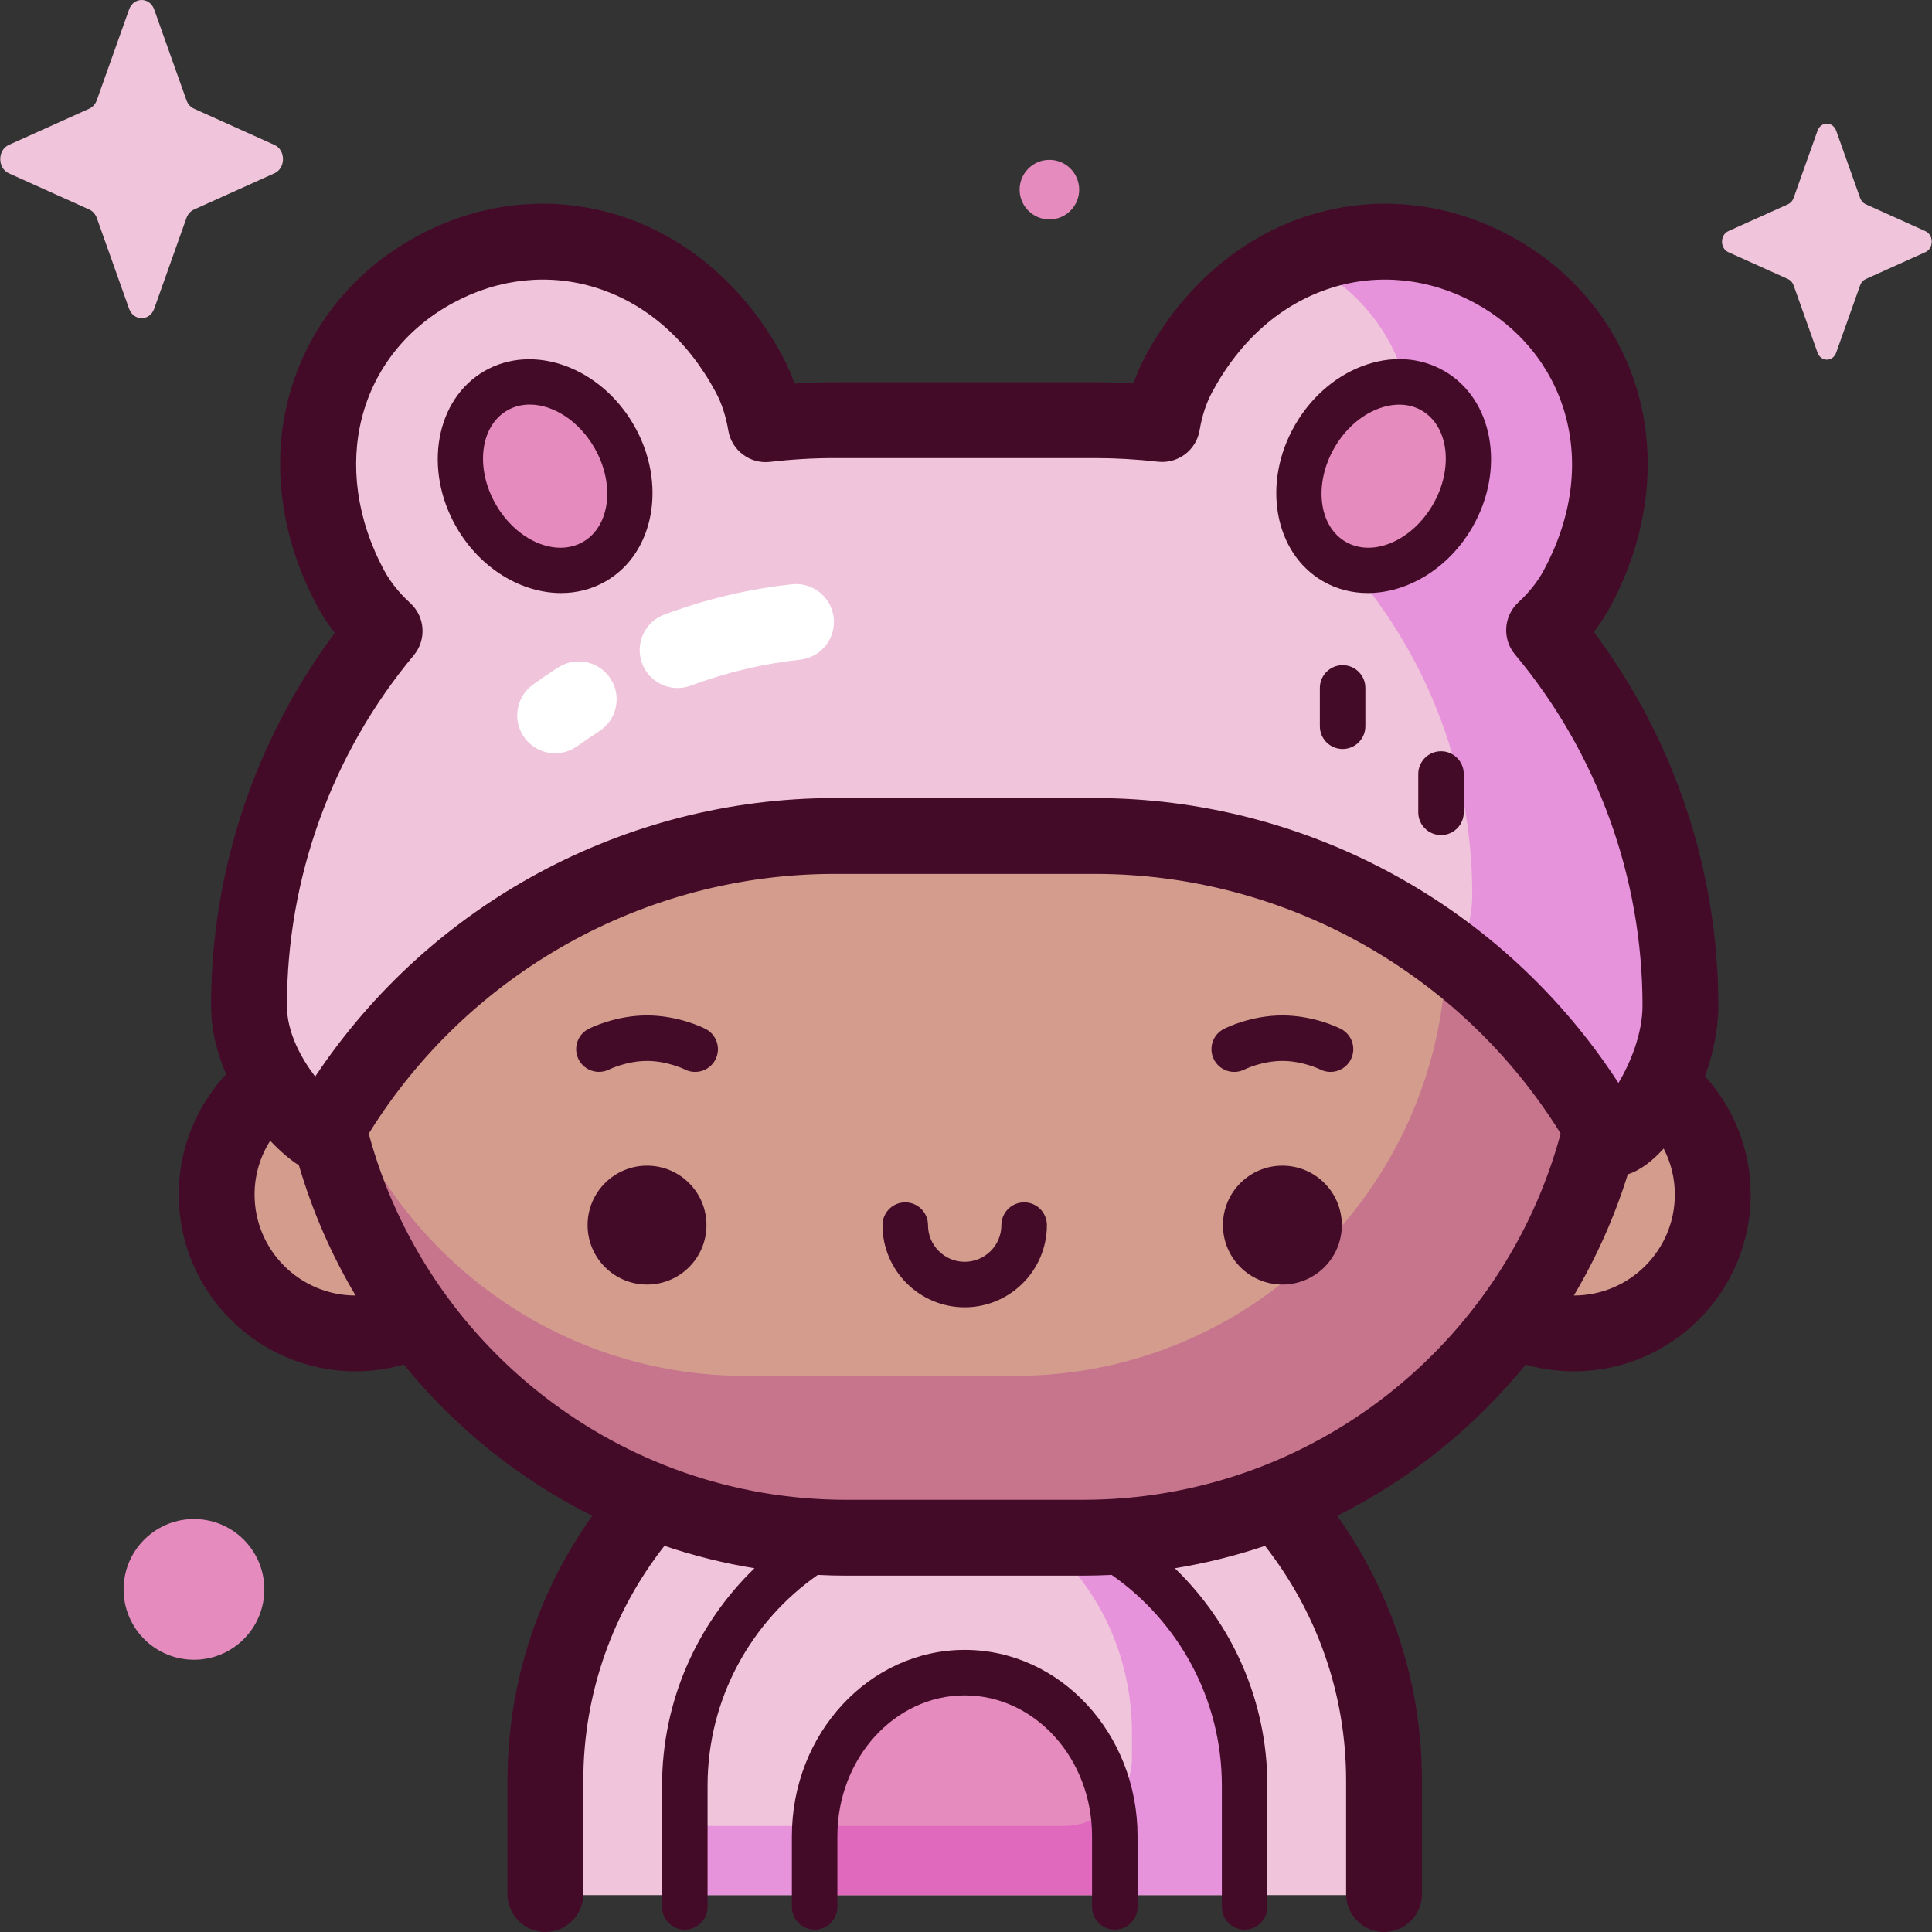 <svg id="Capa_1" enable-background="new 0 0 512 512" height="512" viewBox="0 0 512 512" width="512" xmlns="http://www.w3.org/2000/svg"><rect x="0" y="0" width="512" height="512" fill="#333333" stroke="none"/><g><g><path d="m366.712 502.22v-30.042c0-61.371-49.751-111.122-111.122-111.122-61.371 0-111.122 49.751-111.122 111.122v30.042z" fill="#f0c4db"/><path d="m295.43 502.215v-17.811c0-22.72-17.807-41.139-39.773-41.139-21.966 0-39.773 18.418-39.773 41.139v17.811" fill="#e58bbd"/><path d="m181.481 483.897h33.281v18.318h-33.281z" fill="#e693db"/><path d="m263.441 400.062c21.455 9.65 36.546 32.552 36.546 59.279v6.431c0 4.291-1.499 8.228-3.991 11.332v25.111h33.837v-28.385c0-38.337-29.085-69.877-66.392-73.768z" fill="#e693db"/><path d="m294.986 478.251c-3.302 3.471-7.954 5.646-13.123 5.646h-65.966c-.002.169-.012.337-.012.507v17.811h79.545v-17.811c0-2.091-.153-4.146-.444-6.153z" fill="#e068bd"/><g fill="#d49c8d"><circle cx="417.101" cy="316.57" r="36.8"/><circle cx="94.214" cy="316.57" r="36.8"/><path d="m287.016 407.513h-62.717c-77.934 0-141.112-63.178-141.112-141.112 0-77.934 63.178-141.112 141.112-141.112h62.717c77.934 0 141.112 63.178 141.112 141.112 0 77.934-63.178 141.112-141.112 141.112z"/></g><path d="m287.016 126.113h-18.096c63.182 0 114.401 51.219 114.401 114.401v9.715c0 63.182-51.219 114.401-114.401 114.401h-71.332c-60.463 0-109.964-46.908-114.113-106.316-.184 2.948-.288 5.917-.288 8.91v.001c0 77.934 63.178 141.112 141.112 141.112h62.717c77.934 0 141.112-63.178 141.112-141.112v-.001c0-77.933-63.178-141.111-141.112-141.111z" fill="#c7758d"/><path d="m409.203 167.006c3.523-3.264 6.503-6.919 8.71-11.02 18.167-33.746 6.651-68.961-22.493-84.651-29.145-15.69-64.881-5.912-83.048 27.834-2.187 4.063-3.591 8.518-4.38 13.208-5.858-.671-11.811-1.028-17.849-1.028h-68.972c-6.177 0-12.266.372-18.255 1.074-.787-4.707-2.194-9.177-4.388-13.254-18.167-33.746-53.903-43.524-83.048-27.834s-40.66 50.905-22.493 84.651c2.256 4.192 5.316 7.92 8.941 11.238-22.438 26.912-35.943 61.533-35.943 99.312v.001c0 19.405 19.053 35.641 19.822 34.273 26.585-47.303 77.239-79.264 135.365-79.264h68.972c58.014 0 108.584 31.837 135.211 78.99 3.804 6.736 19.975-14.594 19.975-34v-.001c0-37.881-13.58-72.586-36.127-99.529z" fill="#f0c4db"/><path d="m409.203 167.006c3.523-3.264 6.503-6.919 8.71-11.02 18.167-33.746 6.651-68.961-22.493-84.651-16.364-8.809-34.804-9.588-51.048-2.605 1.053.482 2.1.988 3.135 1.545 24.906 13.408 34.747 43.501 19.222 72.339-1.886 3.505-4.433 6.628-7.444 9.417 19.268 23.025 30.873 52.682 30.873 85.054 0 6.026-1.828 12.264-4.307 17.494 15.987 12.546 29.453 28.158 39.503 45.956 3.804 6.736 19.975-14.594 19.975-34v-.001c.001-37.88-13.579-72.585-36.126-99.528z" fill="#e693db"/><ellipse cx="366.687" cy="126.185" fill="#e58bbd" rx="26.132" ry="21.095" transform="matrix(.5 -.866 .866 .5 74.062 380.651)"/><ellipse cx="144.467" cy="126.185" fill="#e58bbd" rx="21.095" ry="26.132" transform="matrix(.866 -.5 .5 .866 -43.737 89.139)"/></g><g><g fill="#440b29"><path d="m255.657 437.235c-25.255 0-45.802 22.142-45.802 49.357v18.759c0 3.33 2.7 6.03 6.03 6.03s6.03-2.7 6.03-6.03v-18.759c0-20.566 15.137-37.298 33.742-37.298 18.606 0 33.744 16.732 33.744 37.298v18.759c0 3.33 2.7 6.03 6.03 6.03s6.03-2.7 6.03-6.03v-18.759c-.001-27.215-20.548-49.357-45.804-49.357z"/><path d="m451.846 285.222c2.201-6.141 3.534-12.643 3.534-18.687 0-35.75-11.66-70.595-32.997-99.069 1.672-2.163 3.136-4.407 4.378-6.717 9.871-18.336 12.469-38.438 7.315-56.604-5.056-17.82-17.093-32.616-33.893-41.66-16.799-9.044-35.776-10.945-53.438-5.353-18.001 5.7-33.352 18.937-43.223 37.274-1.221 2.268-2.271 4.677-3.147 7.213-3.427-.213-6.846-.32-10.232-.32h-68.972c-3.521 0-7.077.116-10.639.345-.877-2.545-1.93-4.963-3.155-7.239-9.871-18.336-25.221-31.573-43.223-37.272-17.658-5.592-36.637-3.691-53.438 5.353-16.8 9.044-28.836 23.839-33.893 41.66-5.153 18.165-2.557 38.268 7.315 56.604 1.297 2.408 2.83 4.743 4.587 6.988-21.203 28.42-32.791 63.168-32.791 98.798 0 6.368 1.578 12.532 4.007 18.137-7.798 8.369-12.578 19.583-12.578 31.898 0 25.833 21.016 46.85 46.849 46.85 4.435 0 8.722-.634 12.789-1.795 13.55 16.663 30.569 30.393 49.95 40.081-14.138 19.821-22.468 44.056-22.468 70.203v30.042c0 5.55 4.5 10.05 10.05 10.05s10.05-4.499 10.05-10.05v-30.042c0-23.457 8.035-45.071 21.494-62.241 7.701 2.599 15.674 4.599 23.87 5.932-15.093 14.592-24.496 35.035-24.496 57.638v32.114c0 3.33 2.7 6.03 6.03 6.03s6.03-2.7 6.03-6.03v-32.114c0-23.101 11.563-43.541 29.198-55.868 2.515.125 5.044.194 7.59.194h62.716c2.547 0 5.077-.07 7.593-.195 17.635 12.326 29.195 32.768 29.195 55.869v32.114c0 3.33 2.7 6.03 6.03 6.03s6.03-2.7 6.03-6.03v-32.114c0-22.609-9.415-43.048-24.519-57.637 8.203-1.333 16.185-3.329 23.892-5.93 13.459 17.169 21.494 38.782 21.494 62.239v30.042c0 5.55 4.5 10.05 10.05 10.05s10.05-4.499 10.05-10.05v-30.042c0-26.146-8.329-50.38-22.466-70.199 19.377-9.686 36.393-23.415 49.942-40.073 4.069 1.159 8.36 1.783 12.796 1.783 25.833 0 46.85-21.017 46.85-46.85-.001-12.057-4.597-23.042-12.106-31.35zm-342.199-111.563c3.439-4.124 3.028-10.224-.934-13.849-2.947-2.697-5.26-5.587-6.876-8.588-14.783-27.461-7.042-57.338 18.408-71.038 11.971-6.444 25.411-7.826 37.843-3.889 13.181 4.174 24.105 13.731 31.591 27.638 1.567 2.911 2.686 6.326 3.327 10.15.884 5.284 5.756 8.942 11.081 8.322 5.695-.667 11.443-1.006 17.085-1.006h68.972c5.509 0 11.129.324 16.705.962 5.298.604 10.166-3.046 11.054-8.317.641-3.808 1.758-7.211 3.318-10.111 7.487-13.907 18.412-23.465 31.593-27.638 12.432-3.936 25.871-2.555 37.842 3.889 11.971 6.445 20.525 16.903 24.084 29.448 3.774 13.3 1.811 27.682-5.677 41.591-1.576 2.929-3.828 5.759-6.69 8.411-3.928 3.638-4.313 9.717-.877 13.822 21.787 26.033 33.785 59.089 33.785 93.08 0 7.393-3.259 15.296-6.383 20.457-30.331-46.809-82.61-75.497-138.754-75.497h-68.972c-55.495 0-107.161 27.988-137.645 73.807-3.706-4.84-7.492-11.699-7.492-18.767 0-33.897 11.937-66.88 33.612-92.877zm-15.433 169.661c-14.75 0-26.75-12-26.75-26.75 0-5.243 1.524-10.133 4.143-14.264 2.672 2.833 5.317 5.059 7.606 6.513 3.574 12.207 8.651 23.778 15.015 34.5-.005 0-.01.001-.014.001zm192.802 54.143h-62.716c-60.505 0-111.559-41.213-126.579-97.04 26.386-42.603 73.122-68.828 123.451-68.828h68.972c50.299 0 97.056 26.224 123.443 68.81-15.014 55.834-66.062 97.058-126.571 97.058zm130.085-54.143c-.004 0-.008-.001-.012-.001 5.946-10.019 10.77-20.777 14.293-32.105 3.224-1.031 6.479-3.463 9.509-6.841 1.885 3.66 2.959 7.803 2.959 12.197.001 14.75-11.999 26.75-26.749 26.75z"/><path d="m171.469 308.913c-8.7 0-15.753 7.053-15.753 15.753s7.053 15.753 15.753 15.753 15.753-7.053 15.753-15.753-7.053-15.753-15.753-15.753z"/><path d="m339.846 308.913c-8.7 0-15.753 7.053-15.753 15.753s7.053 15.753 15.753 15.753 15.753-7.053 15.753-15.753-7.053-15.753-15.753-15.753z"/><path d="m186.973 272.67c-.717-.366-7.244-3.576-15.504-3.576-8.261 0-14.786 3.21-15.504 3.576-2.955 1.509-4.121 5.113-2.628 8.076 1.494 2.962 5.114 4.156 8.084 2.679.046-.023 4.631-2.271 10.048-2.271s10.003 2.249 10.021 2.257c.877.448 1.814.661 2.736.661 2.194-.001 4.31-1.202 5.375-3.29 1.515-2.966.338-6.598-2.628-8.112z"/><path d="m355.349 272.67c-.716-.366-7.244-3.576-15.504-3.576s-14.786 3.21-15.503 3.576c-2.967 1.514-4.144 5.146-2.629 8.112 1.513 2.966 5.147 4.145 8.112 2.629.045-.023 4.575-2.257 10.02-2.257 5.417 0 10.003 2.249 10.021 2.257.877.448 1.814.661 2.736.661 2.194-.001 4.309-1.202 5.375-3.29 1.515-2.966.339-6.598-2.628-8.112z"/><path d="m271.41 318.636c-3.33 0-6.03 2.7-6.03 6.03 0 5.361-4.362 9.723-9.723 9.723s-9.723-4.362-9.723-9.723c0-3.33-2.7-6.03-6.03-6.03s-6.03 2.7-6.03 6.03c0 12.011 9.772 21.783 21.783 21.783s21.783-9.772 21.783-21.783c0-3.33-2.7-6.03-6.03-6.03z"/><path d="m350.605 154.039c3.673 2.12 7.73 3.123 11.862 3.123 10.442 0 21.357-6.411 27.711-17.415 8.867-15.358 5.543-33.937-7.41-41.416-6.489-3.746-14.278-4.184-21.929-1.234-7.201 2.777-13.466 8.29-17.643 15.525-8.867 15.359-5.542 33.938 7.409 41.417zm3.035-35.387c2.803-4.855 6.9-8.514 11.538-10.302 4.183-1.614 8.29-1.463 11.56.426 7.194 4.153 8.538 15.342 2.995 24.942-5.542 9.599-15.905 14.029-23.098 9.877-7.192-4.154-8.537-15.343-2.995-24.943z"/><path d="m148.687 157.162c4.132 0 8.189-1.003 11.861-3.123 12.953-7.479 16.277-26.058 7.41-41.416-8.868-15.358-26.618-21.769-39.572-14.291-12.952 7.479-16.276 26.057-7.41 41.416 6.354 11.003 17.269 17.414 27.711 17.414zm-14.271-48.386c1.833-1.058 3.872-1.56 5.985-1.56 6.177 0 12.983 4.284 17.113 11.436 5.542 9.599 4.199 20.788-2.995 24.942-7.194 4.152-17.556-.278-23.098-9.876-5.542-9.6-4.198-20.788 2.995-24.942z"/><path d="m355.807 176.277c-3.33 0-6.03 2.7-6.03 6.03v10.156c0 3.33 2.7 6.03 6.03 6.03s6.03-2.7 6.03-6.03v-10.156c0-3.33-2.7-6.03-6.03-6.03z"/><path d="m381.884 199.089c-3.33 0-6.03 2.7-6.03 6.03v10.156c0 3.33 2.7 6.03 6.03 6.03s6.03-2.7 6.03-6.03v-10.156c0-3.33-2.7-6.03-6.03-6.03z"/></g><path d="m147.13 199.632c-3.118 0-6.191-1.446-8.156-4.166-3.25-4.499-2.238-10.781 2.262-14.031 2.18-1.575 4.44-3.112 6.716-4.568 4.676-2.991 10.891-1.625 13.881 3.05 2.991 4.676 1.625 10.891-3.05 13.881-1.959 1.253-3.902 2.575-5.778 3.93-1.779 1.285-3.837 1.904-5.875 1.904z" fill="#fff"/><path d="m179.575 182.33c-4.082 0-7.919-2.505-9.423-6.556-1.931-5.204.721-10.988 5.925-12.919 11.064-4.106 22.439-6.804 33.809-8.017 5.524-.594 10.471 3.408 11.06 8.927s-3.408 10.47-8.926 11.059c-9.711 1.036-19.451 3.349-28.949 6.874-1.153.429-2.334.632-3.496.632z" fill="#fff"/></g><g><path d="m40.872 2.543 8.536 24.002c.365 1.028 1.089 1.842 2.002 2.253l21.325 9.608c3.013 1.357 3.013 6.158 0 7.515l-21.325 9.609c-.913.411-1.637 1.226-2.002 2.253l-8.536 24.003c-1.206 3.391-5.471 3.391-6.677 0l-8.536-24.003c-.366-1.028-1.089-1.842-2.002-2.253l-21.326-9.608c-3.013-1.357-3.013-6.158 0-7.515l21.325-9.608c.913-.411 1.637-1.226 2.002-2.253l8.536-24.002c1.207-3.392 5.472-3.392 6.678-.001z" fill="#f0c4db"/><ellipse cx="51.207" cy="421.309" fill="#e58bbd" rx="18.639" ry="18.639" transform="matrix(.122 -.993 .993 .122 -373.202 420.654)"/><path d="m285.994 50.255c0 4.359-3.534 7.894-7.893 7.894-4.36 0-7.894-3.534-7.894-7.894 0-4.359 3.534-7.894 7.894-7.894 4.359 0 7.893 3.535 7.893 7.894z" fill="#e58bbd"/><path d="m486.616 34.65 6.332 17.805c.271.762.808 1.366 1.485 1.672l15.819 7.127c2.235 1.007 2.235 4.568 0 5.575l-15.819 7.127c-.677.305-1.214.909-1.485 1.672l-6.332 17.805c-.895 2.515-4.058 2.515-4.953 0l-6.332-17.805c-.271-.762-.808-1.366-1.485-1.672l-15.819-7.127c-2.235-1.007-2.235-4.568 0-5.575l15.819-7.127c.677-.305 1.214-.909 1.485-1.672l6.332-17.805c.895-2.515 4.059-2.515 4.953 0z" fill="#f0c4db"/></g></g></svg>